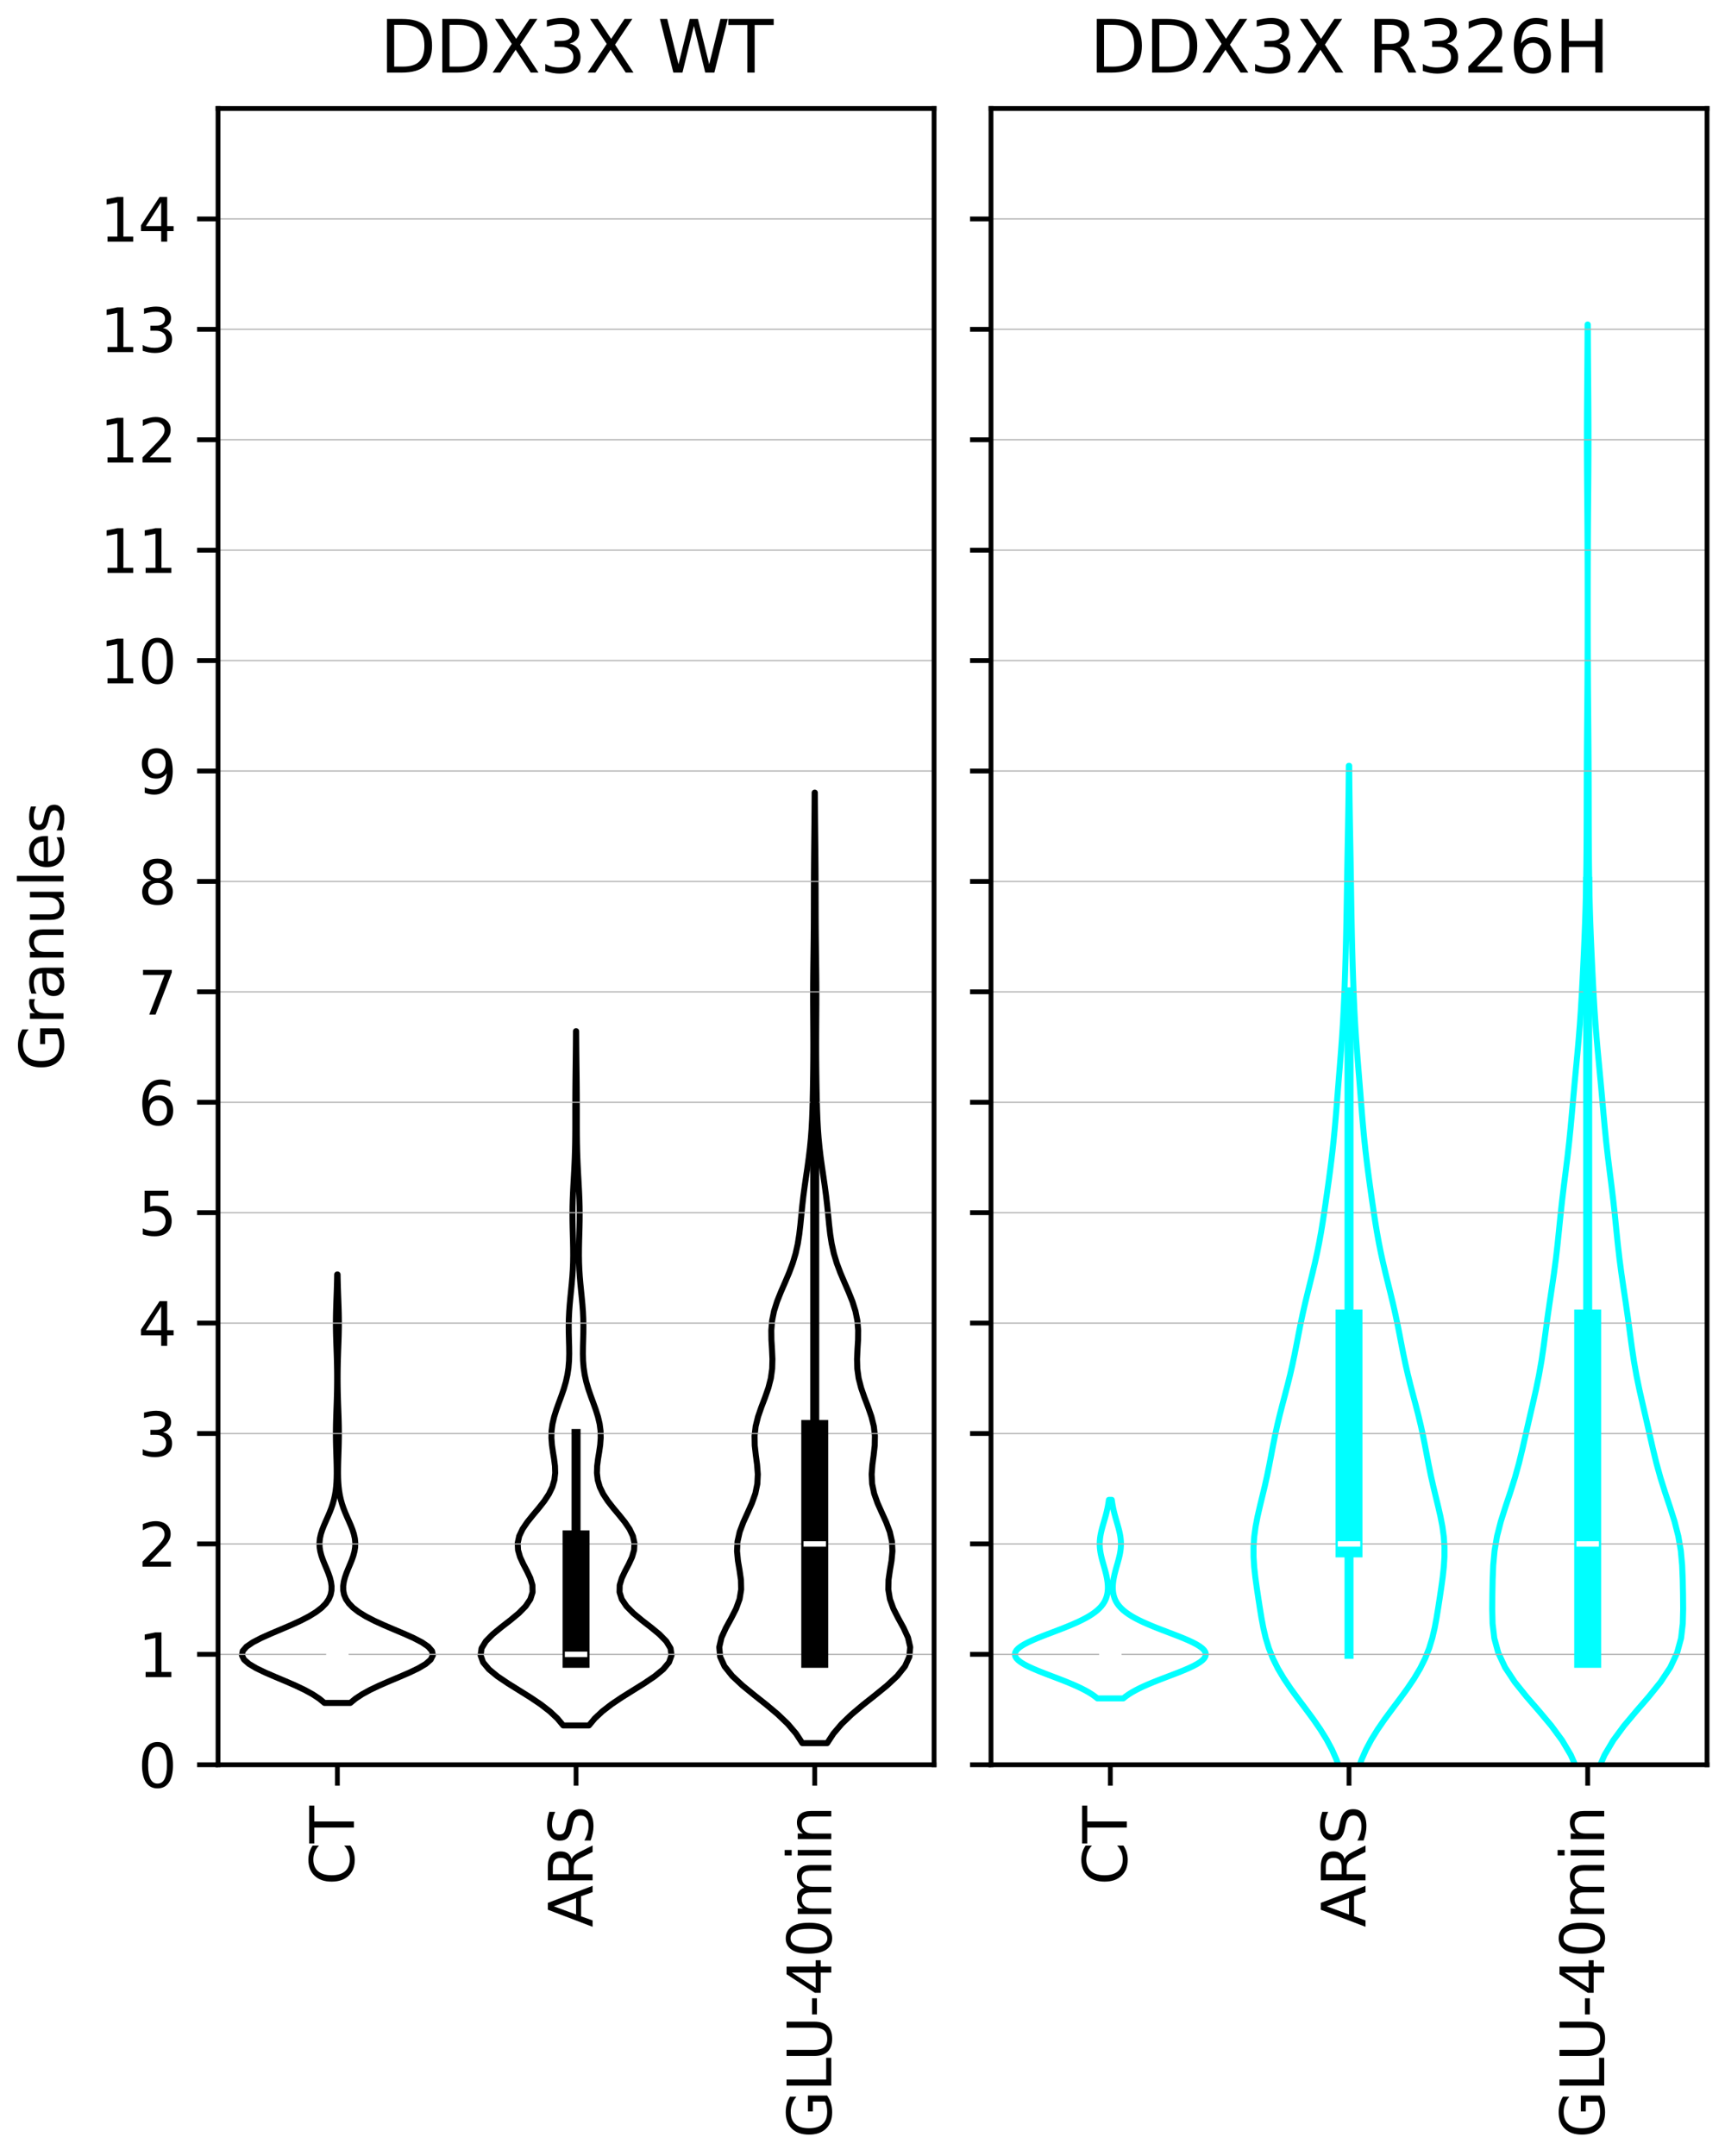 <?xml version="1.0" encoding="utf-8" standalone="no"?>
<!DOCTYPE svg PUBLIC "-//W3C//DTD SVG 1.1//EN"
  "http://www.w3.org/Graphics/SVG/1.1/DTD/svg11.dtd">
<svg xmlns:xlink="http://www.w3.org/1999/xlink" width="288pt" height="360pt" viewBox="0 0 288 360" xmlns="http://www.w3.org/2000/svg" version="1.1">
 <defs>
  <style type="text/css">*{stroke-linejoin: round; stroke-linecap: butt}</style>
 </defs>
 <g id="figure_1">
  <g id="patch_1">
   <path d="M 0 360 
L 288 360 
L 288 0 
L 0 0 
z
" style="fill: #ffffff"/>
  </g>
  <g id="axes_1">
   <g id="patch_2">
    <path d="M 36.403 294.672 
L 155.951 294.672 
L 155.951 18.118 
L 36.403 18.118 
z
" style="fill: #ffffff"/>
   </g>
   <g id="PolyCollection_1">
    <path d="M 58.487 284.348 
L 54.169 284.348 
L 53.294 283.625 
L 52.196 282.903 
L 50.878 282.18 
L 49.364 281.458 
L 47.706 280.735 
L 45.988 280.012 
L 44.314 279.29 
L 42.806 278.567 
L 41.583 277.845 
L 40.752 277.122 
L 40.388 276.399 
L 40.525 275.677 
L 41.15 274.954 
L 42.206 274.232 
L 43.597 273.509 
L 45.209 272.786 
L 46.919 272.064 
L 48.61 271.341 
L 50.189 270.619 
L 51.587 269.896 
L 52.763 269.173 
L 53.702 268.451 
L 54.409 267.728 
L 54.901 267.006 
L 55.205 266.283 
L 55.348 265.56 
L 55.356 264.838 
L 55.254 264.115 
L 55.066 263.393 
L 54.814 262.67 
L 54.523 261.947 
L 54.218 261.225 
L 53.924 260.502 
L 53.669 259.78 
L 53.476 259.057 
L 53.362 258.334 
L 53.34 257.612 
L 53.411 256.889 
L 53.569 256.167 
L 53.8 255.444 
L 54.084 254.721 
L 54.398 253.999 
L 54.72 253.276 
L 55.03 252.554 
L 55.312 251.831 
L 55.556 251.109 
L 55.758 250.386 
L 55.918 249.663 
L 56.037 248.941 
L 56.121 248.218 
L 56.176 247.496 
L 56.207 246.773 
L 56.219 246.05 
L 56.217 245.328 
L 56.205 244.605 
L 56.186 243.883 
L 56.163 243.16 
L 56.139 242.437 
L 56.116 241.715 
L 56.098 240.992 
L 56.085 240.27 
L 56.079 239.547 
L 56.081 238.824 
L 56.09 238.102 
L 56.107 237.379 
L 56.128 236.657 
L 56.153 235.934 
L 56.18 235.211 
L 56.206 234.489 
L 56.23 233.766 
L 56.251 233.044 
L 56.268 232.321 
L 56.28 231.598 
L 56.288 230.876 
L 56.29 230.153 
L 56.288 229.431 
L 56.281 228.708 
L 56.268 227.985 
L 56.252 227.263 
L 56.231 226.54 
L 56.207 225.818 
L 56.181 225.095 
L 56.154 224.372 
L 56.129 223.65 
L 56.107 222.927 
L 56.091 222.205 
L 56.081 221.482 
L 56.079 220.759 
L 56.085 220.037 
L 56.098 219.314 
L 56.117 218.592 
L 56.14 217.869 
L 56.166 217.146 
L 56.193 216.424 
L 56.219 215.701 
L 56.243 214.979 
L 56.263 214.256 
L 56.281 213.534 
L 56.294 212.811 
L 56.362 212.811 
L 56.362 212.811 
L 56.375 213.534 
L 56.393 214.256 
L 56.413 214.979 
L 56.437 215.701 
L 56.463 216.424 
L 56.49 217.146 
L 56.516 217.869 
L 56.539 218.592 
L 56.558 219.314 
L 56.571 220.037 
L 56.577 220.759 
L 56.575 221.482 
L 56.565 222.205 
L 56.549 222.927 
L 56.527 223.65 
L 56.502 224.372 
L 56.475 225.095 
L 56.449 225.818 
L 56.425 226.54 
L 56.404 227.263 
L 56.388 227.985 
L 56.376 228.708 
L 56.368 229.431 
L 56.366 230.153 
L 56.368 230.876 
L 56.376 231.598 
L 56.388 232.321 
L 56.405 233.044 
L 56.426 233.766 
L 56.45 234.489 
L 56.476 235.211 
L 56.503 235.934 
L 56.528 236.657 
L 56.549 237.379 
L 56.566 238.102 
L 56.575 238.824 
L 56.577 239.547 
L 56.571 240.27 
L 56.558 240.992 
L 56.54 241.715 
L 56.517 242.437 
L 56.493 243.16 
L 56.47 243.883 
L 56.451 244.605 
L 56.439 245.328 
L 56.437 246.05 
L 56.449 246.773 
L 56.48 247.496 
L 56.535 248.218 
L 56.619 248.941 
L 56.738 249.663 
L 56.898 250.386 
L 57.1 251.109 
L 57.344 251.831 
L 57.626 252.554 
L 57.936 253.276 
L 58.258 253.999 
L 58.572 254.721 
L 58.856 255.444 
L 59.087 256.167 
L 59.245 256.889 
L 59.316 257.612 
L 59.294 258.334 
L 59.181 259.057 
L 58.987 259.78 
L 58.732 260.502 
L 58.438 261.225 
L 58.133 261.947 
L 57.842 262.67 
L 57.59 263.393 
L 57.402 264.115 
L 57.3 264.838 
L 57.308 265.56 
L 57.451 266.283 
L 57.755 267.006 
L 58.248 267.728 
L 58.954 268.451 
L 59.893 269.173 
L 61.069 269.896 
L 62.467 270.619 
L 64.046 271.341 
L 65.737 272.064 
L 67.447 272.786 
L 69.059 273.509 
L 70.451 274.232 
L 71.506 274.954 
L 72.131 275.677 
L 72.268 276.399 
L 71.904 277.122 
L 71.073 277.845 
L 69.85 278.567 
L 68.342 279.29 
L 66.668 280.012 
L 64.95 280.735 
L 63.293 281.458 
L 61.778 282.18 
L 60.46 282.903 
L 59.362 283.625 
L 58.487 284.348 
L 58.487 284.348 
z
" clip-path="url(#p6181707566)" style="fill: none; stroke: #000000"/>
   </g>
   <g id="PolyCollection_2">
    <path d="M 98.326 288.106 
L 94.029 288.106 
L 93.051 286.935 
L 91.802 285.764 
L 90.287 284.593 
L 88.55 283.422 
L 86.678 282.251 
L 84.797 281.08 
L 83.061 279.909 
L 81.635 278.738 
L 80.66 277.567 
L 80.238 276.396 
L 80.402 275.225 
L 81.113 274.054 
L 82.262 272.883 
L 83.687 271.712 
L 85.198 270.541 
L 86.609 269.37 
L 87.761 268.199 
L 88.545 267.028 
L 88.917 265.857 
L 88.891 264.686 
L 88.544 263.516 
L 87.992 262.345 
L 87.375 261.174 
L 86.834 260.003 
L 86.491 258.832 
L 86.431 257.661 
L 86.686 256.49 
L 87.242 255.319 
L 88.038 254.148 
L 88.98 252.977 
L 89.962 251.806 
L 90.88 250.635 
L 91.649 249.464 
L 92.216 248.293 
L 92.56 247.122 
L 92.693 245.951 
L 92.656 244.78 
L 92.507 243.609 
L 92.317 242.438 
L 92.15 241.267 
L 92.061 240.096 
L 92.087 238.925 
L 92.241 237.754 
L 92.515 236.583 
L 92.881 235.412 
L 93.301 234.241 
L 93.733 233.07 
L 94.135 231.899 
L 94.475 230.728 
L 94.736 229.557 
L 94.911 228.386 
L 95.005 227.215 
L 95.035 226.044 
L 95.023 224.873 
L 94.99 223.702 
L 94.961 222.531 
L 94.952 221.36 
L 94.973 220.189 
L 95.029 219.018 
L 95.115 217.847 
L 95.224 216.676 
L 95.342 215.505 
L 95.456 214.334 
L 95.556 213.163 
L 95.631 211.992 
L 95.678 210.821 
L 95.696 209.65 
L 95.69 208.479 
L 95.666 207.308 
L 95.634 206.137 
L 95.602 204.966 
L 95.58 203.795 
L 95.574 202.624 
L 95.587 201.453 
L 95.619 200.283 
L 95.667 199.112 
L 95.727 197.941 
L 95.793 196.77 
L 95.857 195.599 
L 95.916 194.428 
L 95.965 193.257 
L 96.002 192.086 
L 96.028 190.915 
L 96.043 189.744 
L 96.051 188.573 
L 96.053 187.402 
L 96.053 186.231 
L 96.053 185.06 
L 96.055 183.889 
L 96.06 182.718 
L 96.068 181.547 
L 96.079 180.376 
L 96.092 179.205 
L 96.106 178.034 
L 96.12 176.863 
L 96.133 175.692 
L 96.145 174.521 
L 96.154 173.35 
L 96.161 172.179 
L 96.193 172.179 
L 96.193 172.179 
L 96.201 173.35 
L 96.21 174.521 
L 96.221 175.692 
L 96.234 176.863 
L 96.248 178.034 
L 96.263 179.205 
L 96.276 180.376 
L 96.287 181.547 
L 96.295 182.718 
L 96.3 183.889 
L 96.302 185.06 
L 96.302 186.231 
L 96.302 187.402 
L 96.304 188.573 
L 96.311 189.744 
L 96.327 190.915 
L 96.352 192.086 
L 96.39 193.257 
L 96.439 194.428 
L 96.497 195.599 
L 96.562 196.77 
L 96.627 197.941 
L 96.687 199.112 
L 96.736 200.283 
L 96.768 201.453 
L 96.781 202.624 
L 96.774 203.795 
L 96.752 204.966 
L 96.721 206.137 
L 96.689 207.308 
L 96.665 208.479 
L 96.658 209.65 
L 96.677 210.821 
L 96.724 211.992 
L 96.799 213.163 
L 96.898 214.334 
L 97.013 215.505 
L 97.131 216.676 
L 97.24 217.847 
L 97.326 219.018 
L 97.382 220.189 
L 97.403 221.36 
L 97.394 222.531 
L 97.364 223.702 
L 97.332 224.873 
L 97.319 226.044 
L 97.349 227.215 
L 97.444 228.386 
L 97.619 229.557 
L 97.879 230.728 
L 98.22 231.899 
L 98.622 233.07 
L 99.053 234.241 
L 99.474 235.412 
L 99.84 236.583 
L 100.114 237.754 
L 100.268 238.925 
L 100.293 240.096 
L 100.205 241.267 
L 100.038 242.438 
L 99.847 243.609 
L 99.699 244.78 
L 99.662 245.951 
L 99.795 247.122 
L 100.138 248.293 
L 100.705 249.464 
L 101.475 250.635 
L 102.393 251.806 
L 103.374 252.977 
L 104.317 254.148 
L 105.112 255.319 
L 105.668 256.49 
L 105.924 257.661 
L 105.863 258.832 
L 105.521 260.003 
L 104.98 261.174 
L 104.363 262.345 
L 103.81 263.516 
L 103.463 264.686 
L 103.438 265.857 
L 103.809 267.028 
L 104.594 268.199 
L 105.746 269.37 
L 107.156 270.541 
L 108.668 271.712 
L 110.093 272.883 
L 111.242 274.054 
L 111.953 275.225 
L 112.117 276.396 
L 111.695 277.567 
L 110.72 278.738 
L 109.293 279.909 
L 107.558 281.08 
L 105.677 282.251 
L 103.805 283.422 
L 102.068 284.593 
L 100.553 285.764 
L 99.304 286.935 
L 98.326 288.106 
L 98.326 288.106 
z
" clip-path="url(#p6181707566)" style="fill: none; stroke: #000000"/>
   </g>
   <g id="PolyCollection_3">
    <path d="M 138.104 291.062 
L 133.949 291.062 
L 132.898 289.459 
L 131.531 287.856 
L 129.86 286.253 
L 127.951 284.649 
L 125.928 283.046 
L 123.963 281.443 
L 122.249 279.84 
L 120.964 278.237 
L 120.233 276.634 
L 120.087 275.03 
L 120.46 273.427 
L 121.193 271.824 
L 122.076 270.221 
L 122.893 268.618 
L 123.476 267.015 
L 123.742 265.412 
L 123.707 263.808 
L 123.476 262.205 
L 123.205 260.602 
L 123.052 258.999 
L 123.135 257.396 
L 123.496 255.793 
L 124.095 254.189 
L 124.825 252.586 
L 125.541 250.983 
L 126.11 249.38 
L 126.443 247.777 
L 126.523 246.174 
L 126.402 244.57 
L 126.188 242.967 
L 126.01 241.364 
L 125.979 239.761 
L 126.162 238.158 
L 126.561 236.555 
L 127.116 234.951 
L 127.728 233.348 
L 128.285 231.745 
L 128.697 230.142 
L 128.919 228.539 
L 128.963 226.936 
L 128.89 225.333 
L 128.794 223.729 
L 128.774 222.126 
L 128.907 220.523 
L 129.232 218.92 
L 129.738 217.317 
L 130.378 215.714 
L 131.076 214.11 
L 131.757 212.507 
L 132.355 210.904 
L 132.836 209.301 
L 133.192 207.698 
L 133.445 206.095 
L 133.63 204.491 
L 133.787 202.888 
L 133.948 201.285 
L 134.133 199.682 
L 134.346 198.079 
L 134.578 196.476 
L 134.813 194.872 
L 135.033 193.269 
L 135.225 191.666 
L 135.38 190.063 
L 135.498 188.46 
L 135.584 186.857 
L 135.644 185.254 
L 135.688 183.65 
L 135.72 182.047 
L 135.746 180.444 
L 135.767 178.841 
L 135.782 177.238 
L 135.791 175.635 
L 135.792 174.031 
L 135.787 172.428 
L 135.778 170.825 
L 135.768 169.222 
L 135.76 167.619 
L 135.757 166.016 
L 135.762 164.412 
L 135.775 162.809 
L 135.793 161.206 
L 135.814 159.603 
L 135.834 158 
L 135.852 156.397 
L 135.866 154.793 
L 135.874 153.19 
L 135.879 151.587 
L 135.882 149.984 
L 135.886 148.381 
L 135.891 146.778 
L 135.9 145.175 
L 135.912 143.571 
L 135.927 141.968 
L 135.943 140.365 
L 135.96 138.762 
L 135.976 137.159 
L 135.99 135.556 
L 136.001 133.952 
L 136.01 132.349 
L 136.044 132.349 
L 136.044 132.349 
L 136.052 133.952 
L 136.064 135.556 
L 136.077 137.159 
L 136.093 138.762 
L 136.11 140.365 
L 136.127 141.968 
L 136.141 143.571 
L 136.154 145.175 
L 136.162 146.778 
L 136.168 148.381 
L 136.171 149.984 
L 136.174 151.587 
L 136.179 153.19 
L 136.188 154.793 
L 136.201 156.397 
L 136.219 158 
L 136.24 159.603 
L 136.261 161.206 
L 136.279 162.809 
L 136.291 164.412 
L 136.296 166.016 
L 136.294 167.619 
L 136.286 169.222 
L 136.275 170.825 
L 136.266 172.428 
L 136.261 174.031 
L 136.262 175.635 
L 136.271 177.238 
L 136.286 178.841 
L 136.307 180.444 
L 136.333 182.047 
L 136.366 183.65 
L 136.409 185.254 
L 136.47 186.857 
L 136.555 188.46 
L 136.673 190.063 
L 136.829 191.666 
L 137.02 193.269 
L 137.241 194.872 
L 137.476 196.476 
L 137.708 198.079 
L 137.92 199.682 
L 138.105 201.285 
L 138.267 202.888 
L 138.423 204.491 
L 138.608 206.095 
L 138.861 207.698 
L 139.218 209.301 
L 139.698 210.904 
L 140.297 212.507 
L 140.977 214.11 
L 141.676 215.714 
L 142.315 217.317 
L 142.822 218.92 
L 143.146 220.523 
L 143.279 222.126 
L 143.259 223.729 
L 143.163 225.333 
L 143.091 226.936 
L 143.134 228.539 
L 143.356 230.142 
L 143.768 231.745 
L 144.325 233.348 
L 144.937 234.951 
L 145.492 236.555 
L 145.891 238.158 
L 146.074 239.761 
L 146.043 241.364 
L 145.865 242.967 
L 145.651 244.57 
L 145.53 246.174 
L 145.61 247.777 
L 145.944 249.38 
L 146.513 250.983 
L 147.229 252.586 
L 147.958 254.189 
L 148.557 255.793 
L 148.919 257.396 
L 149.001 258.999 
L 148.848 260.602 
L 148.577 262.205 
L 148.346 263.808 
L 148.312 265.412 
L 148.578 267.015 
L 149.16 268.618 
L 149.977 270.221 
L 150.86 271.824 
L 151.594 273.427 
L 151.966 275.03 
L 151.821 276.634 
L 151.089 278.237 
L 149.805 279.84 
L 148.091 281.443 
L 146.125 283.046 
L 144.102 284.649 
L 142.194 286.253 
L 140.522 287.856 
L 139.155 289.459 
L 138.104 291.062 
L 138.104 291.062 
z
" clip-path="url(#p6181707566)" style="fill: none; stroke: #000000"/>
   </g>
   <g id="matplotlib.axis_1">
    <g id="xtick_1">
     <g id="line2d_1">
      <defs>
       <path id="m4be7a2da52" d="M 0 0 
L 0 3.5 
" style="stroke: #000000; stroke-width: 0.8"/>
      </defs>
      <g>
       <use xlink:href="#m4be7a2da52" x="56.328" y="294.672" style="stroke: #000000; stroke-width: 0.8"/>
      </g>
     </g>
     <g id="text_1">
      <!-- CT -->
      <g transform="translate(59.087 314.762) rotate(-90) scale(0.1 -0.1)">
       <defs>
        <path id="DejaVuSans-43" d="M 4122 4306 
L 4122 3641 
Q 3803 3938 3442 4084 
Q 3081 4231 2675 4231 
Q 1875 4231 1450 3742 
Q 1025 3253 1025 2328 
Q 1025 1406 1450 917 
Q 1875 428 2675 428 
Q 3081 428 3442 575 
Q 3803 722 4122 1019 
L 4122 359 
Q 3791 134 3420 21 
Q 3050 -91 2638 -91 
Q 1578 -91 968 557 
Q 359 1206 359 2328 
Q 359 3453 968 4101 
Q 1578 4750 2638 4750 
Q 3056 4750 3426 4639 
Q 3797 4528 4122 4306 
z
" transform="scale(0.016)"/>
        <path id="DejaVuSans-54" d="M -19 4666 
L 3928 4666 
L 3928 4134 
L 2272 4134 
L 2272 0 
L 1638 0 
L 1638 4134 
L -19 4134 
L -19 4666 
z
" transform="scale(0.016)"/>
       </defs>
       <use xlink:href="#DejaVuSans-43"/>
       <use xlink:href="#DejaVuSans-54" x="69.824"/>
      </g>
     </g>
    </g>
    <g id="xtick_2">
     <g id="line2d_2">
      <g>
       <use xlink:href="#m4be7a2da52" x="96.177" y="294.672" style="stroke: #000000; stroke-width: 0.8"/>
      </g>
     </g>
     <g id="text_2">
      <!-- ARS -->
      <g transform="translate(98.937 321.809) rotate(-90) scale(0.1 -0.1)">
       <defs>
        <path id="DejaVuSans-41" d="M 2188 4044 
L 1331 1722 
L 3047 1722 
L 2188 4044 
z
M 1831 4666 
L 2547 4666 
L 4325 0 
L 3669 0 
L 3244 1197 
L 1141 1197 
L 716 0 
L 50 0 
L 1831 4666 
z
" transform="scale(0.016)"/>
        <path id="DejaVuSans-52" d="M 2841 2188 
Q 3044 2119 3236 1894 
Q 3428 1669 3622 1275 
L 4263 0 
L 3584 0 
L 2988 1197 
Q 2756 1666 2539 1819 
Q 2322 1972 1947 1972 
L 1259 1972 
L 1259 0 
L 628 0 
L 628 4666 
L 2053 4666 
Q 2853 4666 3247 4331 
Q 3641 3997 3641 3322 
Q 3641 2881 3436 2590 
Q 3231 2300 2841 2188 
z
M 1259 4147 
L 1259 2491 
L 2053 2491 
Q 2509 2491 2742 2702 
Q 2975 2913 2975 3322 
Q 2975 3731 2742 3939 
Q 2509 4147 2053 4147 
L 1259 4147 
z
" transform="scale(0.016)"/>
        <path id="DejaVuSans-53" d="M 3425 4513 
L 3425 3897 
Q 3066 4069 2747 4153 
Q 2428 4238 2131 4238 
Q 1616 4238 1336 4038 
Q 1056 3838 1056 3469 
Q 1056 3159 1242 3001 
Q 1428 2844 1947 2747 
L 2328 2669 
Q 3034 2534 3370 2195 
Q 3706 1856 3706 1288 
Q 3706 609 3251 259 
Q 2797 -91 1919 -91 
Q 1588 -91 1214 -16 
Q 841 59 441 206 
L 441 856 
Q 825 641 1194 531 
Q 1563 422 1919 422 
Q 2459 422 2753 634 
Q 3047 847 3047 1241 
Q 3047 1584 2836 1778 
Q 2625 1972 2144 2069 
L 1759 2144 
Q 1053 2284 737 2584 
Q 422 2884 422 3419 
Q 422 4038 858 4394 
Q 1294 4750 2059 4750 
Q 2388 4750 2728 4690 
Q 3069 4631 3425 4513 
z
" transform="scale(0.016)"/>
       </defs>
       <use xlink:href="#DejaVuSans-41"/>
       <use xlink:href="#DejaVuSans-52" x="68.408"/>
       <use xlink:href="#DejaVuSans-53" x="137.891"/>
      </g>
     </g>
    </g>
    <g id="xtick_3">
     <g id="line2d_3">
      <g>
       <use xlink:href="#m4be7a2da52" x="136.027" y="294.672" style="stroke: #000000; stroke-width: 0.8"/>
      </g>
     </g>
     <g id="text_3">
      <!-- GLU-40min -->
      <g transform="translate(138.786 357) rotate(-90) scale(0.1 -0.1)">
       <defs>
        <path id="DejaVuSans-47" d="M 3809 666 
L 3809 1919 
L 2778 1919 
L 2778 2438 
L 4434 2438 
L 4434 434 
Q 4069 175 3628 42 
Q 3188 -91 2688 -91 
Q 1594 -91 976 548 
Q 359 1188 359 2328 
Q 359 3472 976 4111 
Q 1594 4750 2688 4750 
Q 3144 4750 3555 4637 
Q 3966 4525 4313 4306 
L 4313 3634 
Q 3963 3931 3569 4081 
Q 3175 4231 2741 4231 
Q 1884 4231 1454 3753 
Q 1025 3275 1025 2328 
Q 1025 1384 1454 906 
Q 1884 428 2741 428 
Q 3075 428 3337 486 
Q 3600 544 3809 666 
z
" transform="scale(0.016)"/>
        <path id="DejaVuSans-4c" d="M 628 4666 
L 1259 4666 
L 1259 531 
L 3531 531 
L 3531 0 
L 628 0 
L 628 4666 
z
" transform="scale(0.016)"/>
        <path id="DejaVuSans-55" d="M 556 4666 
L 1191 4666 
L 1191 1831 
Q 1191 1081 1462 751 
Q 1734 422 2344 422 
Q 2950 422 3222 751 
Q 3494 1081 3494 1831 
L 3494 4666 
L 4128 4666 
L 4128 1753 
Q 4128 841 3676 375 
Q 3225 -91 2344 -91 
Q 1459 -91 1007 375 
Q 556 841 556 1753 
L 556 4666 
z
" transform="scale(0.016)"/>
        <path id="DejaVuSans-2d" d="M 313 2009 
L 1997 2009 
L 1997 1497 
L 313 1497 
L 313 2009 
z
" transform="scale(0.016)"/>
        <path id="DejaVuSans-34" d="M 2419 4116 
L 825 1625 
L 2419 1625 
L 2419 4116 
z
M 2253 4666 
L 3047 4666 
L 3047 1625 
L 3713 1625 
L 3713 1100 
L 3047 1100 
L 3047 0 
L 2419 0 
L 2419 1100 
L 313 1100 
L 313 1709 
L 2253 4666 
z
" transform="scale(0.016)"/>
        <path id="DejaVuSans-30" d="M 2034 4250 
Q 1547 4250 1301 3770 
Q 1056 3291 1056 2328 
Q 1056 1369 1301 889 
Q 1547 409 2034 409 
Q 2525 409 2770 889 
Q 3016 1369 3016 2328 
Q 3016 3291 2770 3770 
Q 2525 4250 2034 4250 
z
M 2034 4750 
Q 2819 4750 3233 4129 
Q 3647 3509 3647 2328 
Q 3647 1150 3233 529 
Q 2819 -91 2034 -91 
Q 1250 -91 836 529 
Q 422 1150 422 2328 
Q 422 3509 836 4129 
Q 1250 4750 2034 4750 
z
" transform="scale(0.016)"/>
        <path id="DejaVuSans-6d" d="M 3328 2828 
Q 3544 3216 3844 3400 
Q 4144 3584 4550 3584 
Q 5097 3584 5394 3201 
Q 5691 2819 5691 2113 
L 5691 0 
L 5113 0 
L 5113 2094 
Q 5113 2597 4934 2840 
Q 4756 3084 4391 3084 
Q 3944 3084 3684 2787 
Q 3425 2491 3425 1978 
L 3425 0 
L 2847 0 
L 2847 2094 
Q 2847 2600 2669 2842 
Q 2491 3084 2119 3084 
Q 1678 3084 1418 2786 
Q 1159 2488 1159 1978 
L 1159 0 
L 581 0 
L 581 3500 
L 1159 3500 
L 1159 2956 
Q 1356 3278 1631 3431 
Q 1906 3584 2284 3584 
Q 2666 3584 2933 3390 
Q 3200 3197 3328 2828 
z
" transform="scale(0.016)"/>
        <path id="DejaVuSans-69" d="M 603 3500 
L 1178 3500 
L 1178 0 
L 603 0 
L 603 3500 
z
M 603 4863 
L 1178 4863 
L 1178 4134 
L 603 4134 
L 603 4863 
z
" transform="scale(0.016)"/>
        <path id="DejaVuSans-6e" d="M 3513 2113 
L 3513 0 
L 2938 0 
L 2938 2094 
Q 2938 2591 2744 2837 
Q 2550 3084 2163 3084 
Q 1697 3084 1428 2787 
Q 1159 2491 1159 1978 
L 1159 0 
L 581 0 
L 581 3500 
L 1159 3500 
L 1159 2956 
Q 1366 3272 1645 3428 
Q 1925 3584 2291 3584 
Q 2894 3584 3203 3211 
Q 3513 2838 3513 2113 
z
" transform="scale(0.016)"/>
       </defs>
       <use xlink:href="#DejaVuSans-47"/>
       <use xlink:href="#DejaVuSans-4c" x="77.49"/>
       <use xlink:href="#DejaVuSans-55" x="128.203"/>
       <use xlink:href="#DejaVuSans-2d" x="201.396"/>
       <use xlink:href="#DejaVuSans-34" x="237.48"/>
       <use xlink:href="#DejaVuSans-30" x="301.104"/>
       <use xlink:href="#DejaVuSans-6d" x="364.727"/>
       <use xlink:href="#DejaVuSans-69" x="462.139"/>
       <use xlink:href="#DejaVuSans-6e" x="489.922"/>
      </g>
     </g>
    </g>
   </g>
   <g id="matplotlib.axis_2">
    <g id="ytick_1">
     <g id="line2d_4">
      <path d="M 36.403 294.672 
L 155.951 294.672 
" clip-path="url(#p6181707566)" style="fill: none; stroke: #b0b0b0; stroke-width: 0.2; stroke-linecap: square"/>
     </g>
     <g id="line2d_5">
      <defs>
       <path id="medc4ab3560" d="M 0 0 
L -3.5 0 
" style="stroke: #000000; stroke-width: 0.8"/>
      </defs>
      <g>
       <use xlink:href="#medc4ab3560" x="36.403" y="294.672" style="stroke: #000000; stroke-width: 0.8"/>
      </g>
     </g>
     <g id="text_4">
      <!-- 0 -->
      <g transform="translate(23.041 298.471) scale(0.1 -0.1)">
       <use xlink:href="#DejaVuSans-30"/>
      </g>
     </g>
    </g>
    <g id="ytick_2">
     <g id="line2d_6">
      <path d="M 36.403 276.235 
L 155.951 276.235 
" clip-path="url(#p6181707566)" style="fill: none; stroke: #b0b0b0; stroke-width: 0.2; stroke-linecap: square"/>
     </g>
     <g id="line2d_7">
      <g>
       <use xlink:href="#medc4ab3560" x="36.403" y="276.235" style="stroke: #000000; stroke-width: 0.8"/>
      </g>
     </g>
     <g id="text_5">
      <!-- 1 -->
      <g transform="translate(23.041 280.034) scale(0.1 -0.1)">
       <defs>
        <path id="DejaVuSans-31" d="M 794 531 
L 1825 531 
L 1825 4091 
L 703 3866 
L 703 4441 
L 1819 4666 
L 2450 4666 
L 2450 531 
L 3481 531 
L 3481 0 
L 794 0 
L 794 531 
z
" transform="scale(0.016)"/>
       </defs>
       <use xlink:href="#DejaVuSans-31"/>
      </g>
     </g>
    </g>
    <g id="ytick_3">
     <g id="line2d_8">
      <path d="M 36.403 257.798 
L 155.951 257.798 
" clip-path="url(#p6181707566)" style="fill: none; stroke: #b0b0b0; stroke-width: 0.2; stroke-linecap: square"/>
     </g>
     <g id="line2d_9">
      <g>
       <use xlink:href="#medc4ab3560" x="36.403" y="257.798" style="stroke: #000000; stroke-width: 0.8"/>
      </g>
     </g>
     <g id="text_6">
      <!-- 2 -->
      <g transform="translate(23.041 261.597) scale(0.1 -0.1)">
       <defs>
        <path id="DejaVuSans-32" d="M 1228 531 
L 3431 531 
L 3431 0 
L 469 0 
L 469 531 
Q 828 903 1448 1529 
Q 2069 2156 2228 2338 
Q 2531 2678 2651 2914 
Q 2772 3150 2772 3378 
Q 2772 3750 2511 3984 
Q 2250 4219 1831 4219 
Q 1534 4219 1204 4116 
Q 875 4013 500 3803 
L 500 4441 
Q 881 4594 1212 4672 
Q 1544 4750 1819 4750 
Q 2544 4750 2975 4387 
Q 3406 4025 3406 3419 
Q 3406 3131 3298 2873 
Q 3191 2616 2906 2266 
Q 2828 2175 2409 1742 
Q 1991 1309 1228 531 
z
" transform="scale(0.016)"/>
       </defs>
       <use xlink:href="#DejaVuSans-32"/>
      </g>
     </g>
    </g>
    <g id="ytick_4">
     <g id="line2d_10">
      <path d="M 36.403 239.361 
L 155.951 239.361 
" clip-path="url(#p6181707566)" style="fill: none; stroke: #b0b0b0; stroke-width: 0.2; stroke-linecap: square"/>
     </g>
     <g id="line2d_11">
      <g>
       <use xlink:href="#medc4ab3560" x="36.403" y="239.361" style="stroke: #000000; stroke-width: 0.8"/>
      </g>
     </g>
     <g id="text_7">
      <!-- 3 -->
      <g transform="translate(23.041 243.16) scale(0.1 -0.1)">
       <defs>
        <path id="DejaVuSans-33" d="M 2597 2516 
Q 3050 2419 3304 2112 
Q 3559 1806 3559 1356 
Q 3559 666 3084 287 
Q 2609 -91 1734 -91 
Q 1441 -91 1130 -33 
Q 819 25 488 141 
L 488 750 
Q 750 597 1062 519 
Q 1375 441 1716 441 
Q 2309 441 2620 675 
Q 2931 909 2931 1356 
Q 2931 1769 2642 2001 
Q 2353 2234 1838 2234 
L 1294 2234 
L 1294 2753 
L 1863 2753 
Q 2328 2753 2575 2939 
Q 2822 3125 2822 3475 
Q 2822 3834 2567 4026 
Q 2313 4219 1838 4219 
Q 1578 4219 1281 4162 
Q 984 4106 628 3988 
L 628 4550 
Q 988 4650 1302 4700 
Q 1616 4750 1894 4750 
Q 2613 4750 3031 4423 
Q 3450 4097 3450 3541 
Q 3450 3153 3228 2886 
Q 3006 2619 2597 2516 
z
" transform="scale(0.016)"/>
       </defs>
       <use xlink:href="#DejaVuSans-33"/>
      </g>
     </g>
    </g>
    <g id="ytick_5">
     <g id="line2d_12">
      <path d="M 36.403 220.924 
L 155.951 220.924 
" clip-path="url(#p6181707566)" style="fill: none; stroke: #b0b0b0; stroke-width: 0.2; stroke-linecap: square"/>
     </g>
     <g id="line2d_13">
      <g>
       <use xlink:href="#medc4ab3560" x="36.403" y="220.924" style="stroke: #000000; stroke-width: 0.8"/>
      </g>
     </g>
     <g id="text_8">
      <!-- 4 -->
      <g transform="translate(23.041 224.723) scale(0.1 -0.1)">
       <use xlink:href="#DejaVuSans-34"/>
      </g>
     </g>
    </g>
    <g id="ytick_6">
     <g id="line2d_14">
      <path d="M 36.403 202.487 
L 155.951 202.487 
" clip-path="url(#p6181707566)" style="fill: none; stroke: #b0b0b0; stroke-width: 0.2; stroke-linecap: square"/>
     </g>
     <g id="line2d_15">
      <g>
       <use xlink:href="#medc4ab3560" x="36.403" y="202.487" style="stroke: #000000; stroke-width: 0.8"/>
      </g>
     </g>
     <g id="text_9">
      <!-- 5 -->
      <g transform="translate(23.041 206.286) scale(0.1 -0.1)">
       <defs>
        <path id="DejaVuSans-35" d="M 691 4666 
L 3169 4666 
L 3169 4134 
L 1269 4134 
L 1269 2991 
Q 1406 3038 1543 3061 
Q 1681 3084 1819 3084 
Q 2600 3084 3056 2656 
Q 3513 2228 3513 1497 
Q 3513 744 3044 326 
Q 2575 -91 1722 -91 
Q 1428 -91 1123 -41 
Q 819 9 494 109 
L 494 744 
Q 775 591 1075 516 
Q 1375 441 1709 441 
Q 2250 441 2565 725 
Q 2881 1009 2881 1497 
Q 2881 1984 2565 2268 
Q 2250 2553 1709 2553 
Q 1456 2553 1204 2497 
Q 953 2441 691 2322 
L 691 4666 
z
" transform="scale(0.016)"/>
       </defs>
       <use xlink:href="#DejaVuSans-35"/>
      </g>
     </g>
    </g>
    <g id="ytick_7">
     <g id="line2d_16">
      <path d="M 36.403 184.05 
L 155.951 184.05 
" clip-path="url(#p6181707566)" style="fill: none; stroke: #b0b0b0; stroke-width: 0.2; stroke-linecap: square"/>
     </g>
     <g id="line2d_17">
      <g>
       <use xlink:href="#medc4ab3560" x="36.403" y="184.05" style="stroke: #000000; stroke-width: 0.8"/>
      </g>
     </g>
     <g id="text_10">
      <!-- 6 -->
      <g transform="translate(23.041 187.85) scale(0.1 -0.1)">
       <defs>
        <path id="DejaVuSans-36" d="M 2113 2584 
Q 1688 2584 1439 2293 
Q 1191 2003 1191 1497 
Q 1191 994 1439 701 
Q 1688 409 2113 409 
Q 2538 409 2786 701 
Q 3034 994 3034 1497 
Q 3034 2003 2786 2293 
Q 2538 2584 2113 2584 
z
M 3366 4563 
L 3366 3988 
Q 3128 4100 2886 4159 
Q 2644 4219 2406 4219 
Q 1781 4219 1451 3797 
Q 1122 3375 1075 2522 
Q 1259 2794 1537 2939 
Q 1816 3084 2150 3084 
Q 2853 3084 3261 2657 
Q 3669 2231 3669 1497 
Q 3669 778 3244 343 
Q 2819 -91 2113 -91 
Q 1303 -91 875 529 
Q 447 1150 447 2328 
Q 447 3434 972 4092 
Q 1497 4750 2381 4750 
Q 2619 4750 2861 4703 
Q 3103 4656 3366 4563 
z
" transform="scale(0.016)"/>
       </defs>
       <use xlink:href="#DejaVuSans-36"/>
      </g>
     </g>
    </g>
    <g id="ytick_8">
     <g id="line2d_18">
      <path d="M 36.403 165.613 
L 155.951 165.613 
" clip-path="url(#p6181707566)" style="fill: none; stroke: #b0b0b0; stroke-width: 0.2; stroke-linecap: square"/>
     </g>
     <g id="line2d_19">
      <g>
       <use xlink:href="#medc4ab3560" x="36.403" y="165.613" style="stroke: #000000; stroke-width: 0.8"/>
      </g>
     </g>
     <g id="text_11">
      <!-- 7 -->
      <g transform="translate(23.041 169.413) scale(0.1 -0.1)">
       <defs>
        <path id="DejaVuSans-37" d="M 525 4666 
L 3525 4666 
L 3525 4397 
L 1831 0 
L 1172 0 
L 2766 4134 
L 525 4134 
L 525 4666 
z
" transform="scale(0.016)"/>
       </defs>
       <use xlink:href="#DejaVuSans-37"/>
      </g>
     </g>
    </g>
    <g id="ytick_9">
     <g id="line2d_20">
      <path d="M 36.403 147.177 
L 155.951 147.177 
" clip-path="url(#p6181707566)" style="fill: none; stroke: #b0b0b0; stroke-width: 0.2; stroke-linecap: square"/>
     </g>
     <g id="line2d_21">
      <g>
       <use xlink:href="#medc4ab3560" x="36.403" y="147.177" style="stroke: #000000; stroke-width: 0.8"/>
      </g>
     </g>
     <g id="text_12">
      <!-- 8 -->
      <g transform="translate(23.041 150.976) scale(0.1 -0.1)">
       <defs>
        <path id="DejaVuSans-38" d="M 2034 2216 
Q 1584 2216 1326 1975 
Q 1069 1734 1069 1313 
Q 1069 891 1326 650 
Q 1584 409 2034 409 
Q 2484 409 2743 651 
Q 3003 894 3003 1313 
Q 3003 1734 2745 1975 
Q 2488 2216 2034 2216 
z
M 1403 2484 
Q 997 2584 770 2862 
Q 544 3141 544 3541 
Q 544 4100 942 4425 
Q 1341 4750 2034 4750 
Q 2731 4750 3128 4425 
Q 3525 4100 3525 3541 
Q 3525 3141 3298 2862 
Q 3072 2584 2669 2484 
Q 3125 2378 3379 2068 
Q 3634 1759 3634 1313 
Q 3634 634 3220 271 
Q 2806 -91 2034 -91 
Q 1263 -91 848 271 
Q 434 634 434 1313 
Q 434 1759 690 2068 
Q 947 2378 1403 2484 
z
M 1172 3481 
Q 1172 3119 1398 2916 
Q 1625 2713 2034 2713 
Q 2441 2713 2670 2916 
Q 2900 3119 2900 3481 
Q 2900 3844 2670 4047 
Q 2441 4250 2034 4250 
Q 1625 4250 1398 4047 
Q 1172 3844 1172 3481 
z
" transform="scale(0.016)"/>
       </defs>
       <use xlink:href="#DejaVuSans-38"/>
      </g>
     </g>
    </g>
    <g id="ytick_10">
     <g id="line2d_22">
      <path d="M 36.403 128.74 
L 155.951 128.74 
" clip-path="url(#p6181707566)" style="fill: none; stroke: #b0b0b0; stroke-width: 0.2; stroke-linecap: square"/>
     </g>
     <g id="line2d_23">
      <g>
       <use xlink:href="#medc4ab3560" x="36.403" y="128.74" style="stroke: #000000; stroke-width: 0.8"/>
      </g>
     </g>
     <g id="text_13">
      <!-- 9 -->
      <g transform="translate(23.041 132.539) scale(0.1 -0.1)">
       <defs>
        <path id="DejaVuSans-39" d="M 703 97 
L 703 672 
Q 941 559 1184 500 
Q 1428 441 1663 441 
Q 2288 441 2617 861 
Q 2947 1281 2994 2138 
Q 2813 1869 2534 1725 
Q 2256 1581 1919 1581 
Q 1219 1581 811 2004 
Q 403 2428 403 3163 
Q 403 3881 828 4315 
Q 1253 4750 1959 4750 
Q 2769 4750 3195 4129 
Q 3622 3509 3622 2328 
Q 3622 1225 3098 567 
Q 2575 -91 1691 -91 
Q 1453 -91 1209 -44 
Q 966 3 703 97 
z
M 1959 2075 
Q 2384 2075 2632 2365 
Q 2881 2656 2881 3163 
Q 2881 3666 2632 3958 
Q 2384 4250 1959 4250 
Q 1534 4250 1286 3958 
Q 1038 3666 1038 3163 
Q 1038 2656 1286 2365 
Q 1534 2075 1959 2075 
z
" transform="scale(0.016)"/>
       </defs>
       <use xlink:href="#DejaVuSans-39"/>
      </g>
     </g>
    </g>
    <g id="ytick_11">
     <g id="line2d_24">
      <path d="M 36.403 110.303 
L 155.951 110.303 
" clip-path="url(#p6181707566)" style="fill: none; stroke: #b0b0b0; stroke-width: 0.2; stroke-linecap: square"/>
     </g>
     <g id="line2d_25">
      <g>
       <use xlink:href="#medc4ab3560" x="36.403" y="110.303" style="stroke: #000000; stroke-width: 0.8"/>
      </g>
     </g>
     <g id="text_14">
      <!-- 10 -->
      <g transform="translate(16.678 114.102) scale(0.1 -0.1)">
       <use xlink:href="#DejaVuSans-31"/>
       <use xlink:href="#DejaVuSans-30" x="63.623"/>
      </g>
     </g>
    </g>
    <g id="ytick_12">
     <g id="line2d_26">
      <path d="M 36.403 91.866 
L 155.951 91.866 
" clip-path="url(#p6181707566)" style="fill: none; stroke: #b0b0b0; stroke-width: 0.2; stroke-linecap: square"/>
     </g>
     <g id="line2d_27">
      <g>
       <use xlink:href="#medc4ab3560" x="36.403" y="91.866" style="stroke: #000000; stroke-width: 0.8"/>
      </g>
     </g>
     <g id="text_15">
      <!-- 11 -->
      <g transform="translate(16.678 95.665) scale(0.1 -0.1)">
       <use xlink:href="#DejaVuSans-31"/>
       <use xlink:href="#DejaVuSans-31" x="63.623"/>
      </g>
     </g>
    </g>
    <g id="ytick_13">
     <g id="line2d_28">
      <path d="M 36.403 73.429 
L 155.951 73.429 
" clip-path="url(#p6181707566)" style="fill: none; stroke: #b0b0b0; stroke-width: 0.2; stroke-linecap: square"/>
     </g>
     <g id="line2d_29">
      <g>
       <use xlink:href="#medc4ab3560" x="36.403" y="73.429" style="stroke: #000000; stroke-width: 0.8"/>
      </g>
     </g>
     <g id="text_16">
      <!-- 12 -->
      <g transform="translate(16.678 77.228) scale(0.1 -0.1)">
       <use xlink:href="#DejaVuSans-31"/>
       <use xlink:href="#DejaVuSans-32" x="63.623"/>
      </g>
     </g>
    </g>
    <g id="ytick_14">
     <g id="line2d_30">
      <path d="M 36.403 54.992 
L 155.951 54.992 
" clip-path="url(#p6181707566)" style="fill: none; stroke: #b0b0b0; stroke-width: 0.2; stroke-linecap: square"/>
     </g>
     <g id="line2d_31">
      <g>
       <use xlink:href="#medc4ab3560" x="36.403" y="54.992" style="stroke: #000000; stroke-width: 0.8"/>
      </g>
     </g>
     <g id="text_17">
      <!-- 13 -->
      <g transform="translate(16.678 58.791) scale(0.1 -0.1)">
       <use xlink:href="#DejaVuSans-31"/>
       <use xlink:href="#DejaVuSans-33" x="63.623"/>
      </g>
     </g>
    </g>
    <g id="ytick_15">
     <g id="line2d_32">
      <path d="M 36.403 36.555 
L 155.951 36.555 
" clip-path="url(#p6181707566)" style="fill: none; stroke: #b0b0b0; stroke-width: 0.2; stroke-linecap: square"/>
     </g>
     <g id="line2d_33">
      <g>
       <use xlink:href="#medc4ab3560" x="36.403" y="36.555" style="stroke: #000000; stroke-width: 0.8"/>
      </g>
     </g>
     <g id="text_18">
      <!-- 14 -->
      <g transform="translate(16.678 40.354) scale(0.1 -0.1)">
       <use xlink:href="#DejaVuSans-31"/>
       <use xlink:href="#DejaVuSans-34" x="63.623"/>
      </g>
     </g>
    </g>
    <g id="text_19">
     <!-- Granules -->
     <g transform="translate(10.599 178.797) rotate(-90) scale(0.1 -0.1)">
      <defs>
       <path id="DejaVuSans-72" d="M 2631 2963 
Q 2534 3019 2420 3045 
Q 2306 3072 2169 3072 
Q 1681 3072 1420 2755 
Q 1159 2438 1159 1844 
L 1159 0 
L 581 0 
L 581 3500 
L 1159 3500 
L 1159 2956 
Q 1341 3275 1631 3429 
Q 1922 3584 2338 3584 
Q 2397 3584 2469 3576 
Q 2541 3569 2628 3553 
L 2631 2963 
z
" transform="scale(0.016)"/>
       <path id="DejaVuSans-61" d="M 2194 1759 
Q 1497 1759 1228 1600 
Q 959 1441 959 1056 
Q 959 750 1161 570 
Q 1363 391 1709 391 
Q 2188 391 2477 730 
Q 2766 1069 2766 1631 
L 2766 1759 
L 2194 1759 
z
M 3341 1997 
L 3341 0 
L 2766 0 
L 2766 531 
Q 2569 213 2275 61 
Q 1981 -91 1556 -91 
Q 1019 -91 701 211 
Q 384 513 384 1019 
Q 384 1609 779 1909 
Q 1175 2209 1959 2209 
L 2766 2209 
L 2766 2266 
Q 2766 2663 2505 2880 
Q 2244 3097 1772 3097 
Q 1472 3097 1187 3025 
Q 903 2953 641 2809 
L 641 3341 
Q 956 3463 1253 3523 
Q 1550 3584 1831 3584 
Q 2591 3584 2966 3190 
Q 3341 2797 3341 1997 
z
" transform="scale(0.016)"/>
       <path id="DejaVuSans-75" d="M 544 1381 
L 544 3500 
L 1119 3500 
L 1119 1403 
Q 1119 906 1312 657 
Q 1506 409 1894 409 
Q 2359 409 2629 706 
Q 2900 1003 2900 1516 
L 2900 3500 
L 3475 3500 
L 3475 0 
L 2900 0 
L 2900 538 
Q 2691 219 2414 64 
Q 2138 -91 1772 -91 
Q 1169 -91 856 284 
Q 544 659 544 1381 
z
M 1991 3584 
L 1991 3584 
z
" transform="scale(0.016)"/>
       <path id="DejaVuSans-6c" d="M 603 4863 
L 1178 4863 
L 1178 0 
L 603 0 
L 603 4863 
z
" transform="scale(0.016)"/>
       <path id="DejaVuSans-65" d="M 3597 1894 
L 3597 1613 
L 953 1613 
Q 991 1019 1311 708 
Q 1631 397 2203 397 
Q 2534 397 2845 478 
Q 3156 559 3463 722 
L 3463 178 
Q 3153 47 2828 -22 
Q 2503 -91 2169 -91 
Q 1331 -91 842 396 
Q 353 884 353 1716 
Q 353 2575 817 3079 
Q 1281 3584 2069 3584 
Q 2775 3584 3186 3129 
Q 3597 2675 3597 1894 
z
M 3022 2063 
Q 3016 2534 2758 2815 
Q 2500 3097 2075 3097 
Q 1594 3097 1305 2825 
Q 1016 2553 972 2059 
L 3022 2063 
z
" transform="scale(0.016)"/>
       <path id="DejaVuSans-73" d="M 2834 3397 
L 2834 2853 
Q 2591 2978 2328 3040 
Q 2066 3103 1784 3103 
Q 1356 3103 1142 2972 
Q 928 2841 928 2578 
Q 928 2378 1081 2264 
Q 1234 2150 1697 2047 
L 1894 2003 
Q 2506 1872 2764 1633 
Q 3022 1394 3022 966 
Q 3022 478 2636 193 
Q 2250 -91 1575 -91 
Q 1294 -91 989 -36 
Q 684 19 347 128 
L 347 722 
Q 666 556 975 473 
Q 1284 391 1588 391 
Q 1994 391 2212 530 
Q 2431 669 2431 922 
Q 2431 1156 2273 1281 
Q 2116 1406 1581 1522 
L 1381 1569 
Q 847 1681 609 1914 
Q 372 2147 372 2553 
Q 372 3047 722 3315 
Q 1072 3584 1716 3584 
Q 2034 3584 2315 3537 
Q 2597 3491 2834 3397 
z
" transform="scale(0.016)"/>
      </defs>
      <use xlink:href="#DejaVuSans-47"/>
      <use xlink:href="#DejaVuSans-72" x="77.49"/>
      <use xlink:href="#DejaVuSans-61" x="118.604"/>
      <use xlink:href="#DejaVuSans-6e" x="179.883"/>
      <use xlink:href="#DejaVuSans-75" x="243.262"/>
      <use xlink:href="#DejaVuSans-6c" x="306.641"/>
      <use xlink:href="#DejaVuSans-65" x="334.424"/>
      <use xlink:href="#DejaVuSans-73" x="395.947"/>
     </g>
    </g>
   </g>
   <g id="line2d_34">
    <path d="M 56.328 276.235 
L 56.328 276.235 
" clip-path="url(#p6181707566)" style="fill: none; stroke: #000000; stroke-width: 1.5; stroke-linecap: square"/>
   </g>
   <g id="line2d_35">
    <path d="M 56.328 276.235 
L 56.328 276.235 
" clip-path="url(#p6181707566)" style="fill: none; stroke: #000000; stroke-width: 4.5; stroke-linecap: square"/>
   </g>
   <g id="line2d_36">
    <path d="M 56.328 276.235 
" clip-path="url(#p6181707566)" style="fill: none; stroke: #000000; stroke-width: 1.5; stroke-linecap: square"/>
    <defs>
     <path id="m26c69d4e0d" d="M 1.875 0 
L -1.875 -0 
" style="stroke: #ffffff; stroke-width: 0.9"/>
    </defs>
    <g clip-path="url(#p6181707566)">
     <use xlink:href="#m26c69d4e0d" x="56.328" y="276.235" style="fill: #ffffff; stroke: #ffffff; stroke-width: 0.9"/>
    </g>
   </g>
   <g id="line2d_37">
    <path d="M 96.177 276.235 
L 96.177 239.361 
" clip-path="url(#p6181707566)" style="fill: none; stroke: #000000; stroke-width: 1.5; stroke-linecap: square"/>
   </g>
   <g id="line2d_38">
    <path d="M 96.177 276.235 
L 96.177 257.798 
" clip-path="url(#p6181707566)" style="fill: none; stroke: #000000; stroke-width: 4.5; stroke-linecap: square"/>
   </g>
   <g id="line2d_39">
    <path d="M 96.177 276.235 
" clip-path="url(#p6181707566)" style="fill: none; stroke: #000000; stroke-width: 1.5; stroke-linecap: square"/>
    <g clip-path="url(#p6181707566)">
     <use xlink:href="#m26c69d4e0d" x="96.177" y="276.235" style="fill: #ffffff; stroke: #ffffff; stroke-width: 0.9"/>
    </g>
   </g>
   <g id="line2d_40">
    <path d="M 136.027 276.235 
L 136.027 184.05 
" clip-path="url(#p6181707566)" style="fill: none; stroke: #000000; stroke-width: 1.5; stroke-linecap: square"/>
   </g>
   <g id="line2d_41">
    <path d="M 136.027 276.235 
L 136.027 239.361 
" clip-path="url(#p6181707566)" style="fill: none; stroke: #000000; stroke-width: 4.5; stroke-linecap: square"/>
   </g>
   <g id="line2d_42">
    <path d="M 136.027 257.798 
" clip-path="url(#p6181707566)" style="fill: none; stroke: #000000; stroke-width: 1.5; stroke-linecap: square"/>
    <g clip-path="url(#p6181707566)">
     <use xlink:href="#m26c69d4e0d" x="136.027" y="257.798" style="fill: #ffffff; stroke: #ffffff; stroke-width: 0.9"/>
    </g>
   </g>
   <g id="patch_3">
    <path d="M 36.403 294.672 
L 36.403 18.118 
" style="fill: none; stroke: #000000; stroke-width: 0.8; stroke-linejoin: miter; stroke-linecap: square"/>
   </g>
   <g id="patch_4">
    <path d="M 155.951 294.672 
L 155.951 18.118 
" style="fill: none; stroke: #000000; stroke-width: 0.8; stroke-linejoin: miter; stroke-linecap: square"/>
   </g>
   <g id="patch_5">
    <path d="M 36.403 294.672 
L 155.951 294.672 
" style="fill: none; stroke: #000000; stroke-width: 0.8; stroke-linejoin: miter; stroke-linecap: square"/>
   </g>
   <g id="patch_6">
    <path d="M 36.403 18.118 
L 155.951 18.118 
" style="fill: none; stroke: #000000; stroke-width: 0.8; stroke-linejoin: miter; stroke-linecap: square"/>
   </g>
   <g id="text_20">
    <!-- DDX3X WT -->
    <g transform="translate(63.396 12.118) scale(0.12 -0.12)">
     <defs>
      <path id="DejaVuSans-44" d="M 1259 4147 
L 1259 519 
L 2022 519 
Q 2988 519 3436 956 
Q 3884 1394 3884 2338 
Q 3884 3275 3436 3711 
Q 2988 4147 2022 4147 
L 1259 4147 
z
M 628 4666 
L 1925 4666 
Q 3281 4666 3915 4102 
Q 4550 3538 4550 2338 
Q 4550 1131 3912 565 
Q 3275 0 1925 0 
L 628 0 
L 628 4666 
z
" transform="scale(0.016)"/>
      <path id="DejaVuSans-58" d="M 403 4666 
L 1081 4666 
L 2241 2931 
L 3406 4666 
L 4084 4666 
L 2584 2425 
L 4184 0 
L 3506 0 
L 2194 1984 
L 872 0 
L 191 0 
L 1856 2491 
L 403 4666 
z
" transform="scale(0.016)"/>
      <path id="DejaVuSans-20" transform="scale(0.016)"/>
      <path id="DejaVuSans-57" d="M 213 4666 
L 850 4666 
L 1831 722 
L 2809 4666 
L 3519 4666 
L 4500 722 
L 5478 4666 
L 6119 4666 
L 4947 0 
L 4153 0 
L 3169 4050 
L 2175 0 
L 1381 0 
L 213 4666 
z
" transform="scale(0.016)"/>
     </defs>
     <use xlink:href="#DejaVuSans-44"/>
     <use xlink:href="#DejaVuSans-44" x="77.002"/>
     <use xlink:href="#DejaVuSans-58" x="154.004"/>
     <use xlink:href="#DejaVuSans-33" x="222.51"/>
     <use xlink:href="#DejaVuSans-58" x="286.133"/>
     <use xlink:href="#DejaVuSans-20" x="354.639"/>
     <use xlink:href="#DejaVuSans-57" x="386.426"/>
     <use xlink:href="#DejaVuSans-54" x="485.303"/>
    </g>
   </g>
  </g>
  <g id="axes_2">
   <g id="patch_7">
    <path d="M 165.452 294.672 
L 285 294.672 
L 285 18.118 
L 165.452 18.118 
z
" style="fill: #ffffff"/>
   </g>
   <g id="PolyCollection_4">
    <path d="M 187.534 283.592 
L 183.219 283.592 
L 182.799 283.257 
L 182.323 282.922 
L 181.788 282.587 
L 181.195 282.253 
L 180.543 281.918 
L 179.836 281.583 
L 179.079 281.248 
L 178.276 280.913 
L 177.438 280.578 
L 176.574 280.243 
L 175.696 279.909 
L 174.818 279.574 
L 173.956 279.239 
L 173.126 278.904 
L 172.344 278.569 
L 171.626 278.234 
L 170.988 277.899 
L 170.445 277.564 
L 170.009 277.23 
L 169.691 276.895 
L 169.499 276.56 
L 169.437 276.225 
L 169.506 275.89 
L 169.706 275.555 
L 170.031 275.22 
L 170.473 274.886 
L 171.022 274.551 
L 171.665 274.216 
L 172.387 273.881 
L 173.173 273.546 
L 174.005 273.211 
L 174.868 272.876 
L 175.746 272.542 
L 176.623 272.207 
L 177.486 271.872 
L 178.322 271.537 
L 179.121 271.202 
L 179.876 270.867 
L 180.578 270.532 
L 181.225 270.198 
L 181.812 269.863 
L 182.341 269.528 
L 182.81 269.193 
L 183.223 268.858 
L 183.58 268.523 
L 183.886 268.188 
L 184.145 267.853 
L 184.36 267.519 
L 184.536 267.184 
L 184.676 266.849 
L 184.784 266.514 
L 184.864 266.179 
L 184.919 265.844 
L 184.952 265.509 
L 184.966 265.175 
L 184.961 264.84 
L 184.942 264.505 
L 184.908 264.17 
L 184.861 263.835 
L 184.804 263.5 
L 184.737 263.165 
L 184.661 262.831 
L 184.578 262.496 
L 184.489 262.161 
L 184.397 261.826 
L 184.301 261.491 
L 184.205 261.156 
L 184.111 260.821 
L 184.019 260.486 
L 183.932 260.152 
L 183.852 259.817 
L 183.781 259.482 
L 183.72 259.147 
L 183.671 258.812 
L 183.635 258.477 
L 183.613 258.142 
L 183.605 257.808 
L 183.612 257.473 
L 183.634 257.138 
L 183.669 256.803 
L 183.717 256.468 
L 183.778 256.133 
L 183.849 255.798 
L 183.928 255.464 
L 184.015 255.129 
L 184.108 254.794 
L 184.203 254.459 
L 184.301 254.124 
L 184.398 253.789 
L 184.494 253.454 
L 184.588 253.119 
L 184.677 252.785 
L 184.761 252.45 
L 184.839 252.115 
L 184.912 251.78 
L 184.978 251.445 
L 185.037 251.11 
L 185.09 250.775 
L 185.137 250.441 
L 185.616 250.441 
L 185.616 250.441 
L 185.663 250.775 
L 185.716 251.11 
L 185.775 251.445 
L 185.841 251.78 
L 185.913 252.115 
L 185.992 252.45 
L 186.076 252.785 
L 186.165 253.119 
L 186.259 253.454 
L 186.355 253.789 
L 186.452 254.124 
L 186.55 254.459 
L 186.645 254.794 
L 186.738 255.129 
L 186.825 255.464 
L 186.904 255.798 
L 186.975 256.133 
L 187.036 256.468 
L 187.084 256.803 
L 187.119 257.138 
L 187.141 257.473 
L 187.148 257.808 
L 187.14 258.142 
L 187.118 258.477 
L 187.082 258.812 
L 187.033 259.147 
L 186.972 259.482 
L 186.901 259.817 
L 186.821 260.152 
L 186.734 260.486 
L 186.642 260.821 
L 186.548 261.156 
L 186.452 261.491 
L 186.356 261.826 
L 186.264 262.161 
L 186.175 262.496 
L 186.092 262.831 
L 186.016 263.165 
L 185.949 263.5 
L 185.891 263.835 
L 185.845 264.17 
L 185.811 264.505 
L 185.791 264.84 
L 185.787 265.175 
L 185.801 265.509 
L 185.834 265.844 
L 185.889 266.179 
L 185.969 266.514 
L 186.077 266.849 
L 186.217 267.184 
L 186.393 267.519 
L 186.608 267.853 
L 186.867 268.188 
L 187.173 268.523 
L 187.53 268.858 
L 187.942 269.193 
L 188.412 269.528 
L 188.94 269.863 
L 189.528 270.198 
L 190.175 270.532 
L 190.877 270.867 
L 191.631 271.202 
L 192.431 271.537 
L 193.267 271.872 
L 194.13 272.207 
L 195.007 272.542 
L 195.884 272.876 
L 196.748 273.211 
L 197.58 273.546 
L 198.366 273.881 
L 199.088 274.216 
L 199.731 274.551 
L 200.28 274.886 
L 200.722 275.22 
L 201.047 275.555 
L 201.246 275.89 
L 201.316 276.225 
L 201.254 276.56 
L 201.062 276.895 
L 200.744 277.23 
L 200.308 277.564 
L 199.765 277.899 
L 199.127 278.234 
L 198.409 278.569 
L 197.627 278.904 
L 196.797 279.239 
L 195.935 279.574 
L 195.057 279.909 
L 194.179 280.243 
L 193.315 280.578 
L 192.477 280.913 
L 191.674 281.248 
L 190.917 281.583 
L 190.21 281.918 
L 189.558 282.253 
L 188.965 282.587 
L 188.43 282.922 
L 187.954 283.257 
L 187.534 283.592 
L 187.534 283.592 
z
" clip-path="url(#p029c99bfc3)" style="fill: none; stroke: #00ffff"/>
   </g>
   <g id="PolyCollection_5">
    <path d="M 226.714 295.542 
L 223.738 295.542 
L 223.141 293.848 
L 222.392 292.154 
L 221.487 290.461 
L 220.437 288.767 
L 219.268 287.073 
L 218.02 285.38 
L 216.748 283.686 
L 215.511 281.992 
L 214.366 280.299 
L 213.357 278.605 
L 212.514 276.911 
L 211.842 275.218 
L 211.323 273.524 
L 210.925 271.83 
L 210.607 270.137 
L 210.33 268.443 
L 210.07 266.75 
L 209.818 265.056 
L 209.586 263.362 
L 209.399 261.669 
L 209.29 259.975 
L 209.286 258.281 
L 209.401 256.588 
L 209.633 254.894 
L 209.96 253.2 
L 210.349 251.507 
L 210.763 249.813 
L 211.17 248.119 
L 211.549 246.426 
L 211.896 244.732 
L 212.222 243.038 
L 212.544 241.345 
L 212.883 239.651 
L 213.254 237.957 
L 213.661 236.264 
L 214.097 234.57 
L 214.546 232.876 
L 214.989 231.183 
L 215.409 229.489 
L 215.796 227.795 
L 216.152 226.102 
L 216.485 224.408 
L 216.812 222.714 
L 217.148 221.021 
L 217.507 219.327 
L 217.892 217.633 
L 218.3 215.94 
L 218.721 214.246 
L 219.138 212.552 
L 219.539 210.859 
L 219.911 209.165 
L 220.249 207.472 
L 220.556 205.778 
L 220.835 204.084 
L 221.096 202.391 
L 221.344 200.697 
L 221.585 199.003 
L 221.82 197.31 
L 222.047 195.616 
L 222.262 193.922 
L 222.461 192.229 
L 222.643 190.535 
L 222.808 188.841 
L 222.959 187.148 
L 223.099 185.454 
L 223.234 183.76 
L 223.368 182.067 
L 223.503 180.373 
L 223.639 178.679 
L 223.774 176.986 
L 223.905 175.292 
L 224.029 173.598 
L 224.142 171.905 
L 224.244 170.211 
L 224.333 168.517 
L 224.412 166.824 
L 224.481 165.13 
L 224.542 163.436 
L 224.597 161.743 
L 224.647 160.049 
L 224.692 158.355 
L 224.733 156.662 
L 224.769 154.968 
L 224.802 153.274 
L 224.832 151.581 
L 224.86 149.887 
L 224.887 148.194 
L 224.914 146.5 
L 224.942 144.806 
L 224.971 143.113 
L 225.001 141.419 
L 225.032 139.725 
L 225.062 138.032 
L 225.091 136.338 
L 225.118 134.644 
L 225.142 132.951 
L 225.162 131.257 
L 225.179 129.563 
L 225.193 127.87 
L 225.259 127.87 
L 225.259 127.87 
L 225.272 129.563 
L 225.289 131.257 
L 225.31 132.951 
L 225.333 134.644 
L 225.36 136.338 
L 225.389 138.032 
L 225.42 139.725 
L 225.451 141.419 
L 225.481 143.113 
L 225.51 144.806 
L 225.538 146.5 
L 225.565 148.194 
L 225.592 149.887 
L 225.619 151.581 
L 225.649 153.274 
L 225.682 154.968 
L 225.719 156.662 
L 225.759 158.355 
L 225.805 160.049 
L 225.854 161.743 
L 225.909 163.436 
L 225.971 165.13 
L 226.04 166.824 
L 226.118 168.517 
L 226.208 170.211 
L 226.31 171.905 
L 226.423 173.598 
L 226.547 175.292 
L 226.677 176.986 
L 226.812 178.679 
L 226.948 180.373 
L 227.083 182.067 
L 227.217 183.76 
L 227.352 185.454 
L 227.493 187.148 
L 227.643 188.841 
L 227.808 190.535 
L 227.99 192.229 
L 228.19 193.922 
L 228.405 195.616 
L 228.632 197.31 
L 228.866 199.003 
L 229.108 200.697 
L 229.356 202.391 
L 229.616 204.084 
L 229.896 205.778 
L 230.202 207.472 
L 230.541 209.165 
L 230.913 210.859 
L 231.313 212.552 
L 231.731 214.246 
L 232.151 215.94 
L 232.559 217.633 
L 232.945 219.327 
L 233.303 221.021 
L 233.64 222.714 
L 233.966 224.408 
L 234.3 226.102 
L 234.655 227.795 
L 235.043 229.489 
L 235.462 231.183 
L 235.905 232.876 
L 236.355 234.57 
L 236.791 236.264 
L 237.198 237.957 
L 237.569 239.651 
L 237.908 241.345 
L 238.23 243.038 
L 238.555 244.732 
L 238.902 246.426 
L 239.282 248.119 
L 239.688 249.813 
L 240.102 251.507 
L 240.491 253.2 
L 240.818 254.894 
L 241.05 256.588 
L 241.166 258.281 
L 241.161 259.975 
L 241.052 261.669 
L 240.866 263.362 
L 240.634 265.056 
L 240.382 266.75 
L 240.121 268.443 
L 239.845 270.137 
L 239.526 271.83 
L 239.128 273.524 
L 238.61 275.218 
L 237.937 276.911 
L 237.094 278.605 
L 236.086 280.299 
L 234.94 281.992 
L 233.703 283.686 
L 232.431 285.38 
L 231.184 287.073 
L 230.015 288.767 
L 228.964 290.461 
L 228.06 292.154 
L 227.311 293.848 
L 226.714 295.542 
L 226.714 295.542 
z
" clip-path="url(#p029c99bfc3)" style="fill: none; stroke: #00ffff"/>
   </g>
   <g id="PolyCollection_6">
    <path d="M 266.826 295.478 
L 263.324 295.478 
L 262.255 293.041 
L 260.81 290.604 
L 259.014 288.166 
L 256.97 285.729 
L 254.857 283.292 
L 252.895 280.854 
L 251.284 278.417 
L 250.145 275.98 
L 249.483 273.542 
L 249.198 271.105 
L 249.135 268.668 
L 249.159 266.231 
L 249.206 263.793 
L 249.304 261.356 
L 249.528 258.919 
L 249.948 256.481 
L 250.573 254.044 
L 251.345 251.607 
L 252.162 249.169 
L 252.931 246.732 
L 253.606 244.295 
L 254.199 241.858 
L 254.753 239.42 
L 255.309 236.983 
L 255.876 234.546 
L 256.429 232.108 
L 256.932 229.671 
L 257.361 227.234 
L 257.722 224.796 
L 258.049 222.359 
L 258.377 219.922 
L 258.728 217.485 
L 259.093 215.047 
L 259.449 212.61 
L 259.77 210.173 
L 260.048 207.735 
L 260.297 205.298 
L 260.543 202.861 
L 260.808 200.424 
L 261.101 197.986 
L 261.408 195.549 
L 261.709 193.112 
L 261.984 190.674 
L 262.228 188.237 
L 262.45 185.8 
L 262.665 183.362 
L 262.885 180.925 
L 263.114 178.488 
L 263.343 176.051 
L 263.561 173.613 
L 263.756 171.176 
L 263.925 168.739 
L 264.072 166.301 
L 264.202 163.864 
L 264.323 161.427 
L 264.437 158.989 
L 264.543 156.552 
L 264.637 154.115 
L 264.716 151.678 
L 264.779 149.24 
L 264.825 146.803 
L 264.858 144.366 
L 264.88 141.928 
L 264.894 139.491 
L 264.903 137.054 
L 264.908 134.616 
L 264.913 132.179 
L 264.92 129.742 
L 264.931 127.305 
L 264.946 124.867 
L 264.965 122.43 
L 264.987 119.993 
L 265.008 117.555 
L 265.027 115.118 
L 265.043 112.681 
L 265.054 110.243 
L 265.063 107.806 
L 265.068 105.369 
L 265.07 102.932 
L 265.071 100.494 
L 265.069 98.057 
L 265.066 95.62 
L 265.059 93.182 
L 265.049 90.745 
L 265.036 88.308 
L 265.019 85.871 
L 264.999 83.433 
L 264.979 80.996 
L 264.962 78.559 
L 264.95 76.121 
L 264.945 73.684 
L 264.948 71.247 
L 264.959 68.809 
L 264.976 66.372 
L 264.995 63.935 
L 265.015 61.498 
L 265.032 59.06 
L 265.047 56.623 
L 265.057 54.186 
L 265.093 54.186 
L 265.093 54.186 
L 265.103 56.623 
L 265.118 59.06 
L 265.135 61.498 
L 265.155 63.935 
L 265.175 66.372 
L 265.191 68.809 
L 265.202 71.247 
L 265.205 73.684 
L 265.2 76.121 
L 265.188 78.559 
L 265.171 80.996 
L 265.151 83.433 
L 265.132 85.871 
L 265.115 88.308 
L 265.101 90.745 
L 265.091 93.182 
L 265.085 95.62 
L 265.081 98.057 
L 265.079 100.494 
L 265.08 102.932 
L 265.082 105.369 
L 265.088 107.806 
L 265.096 110.243 
L 265.108 112.681 
L 265.123 115.118 
L 265.143 117.555 
L 265.164 119.993 
L 265.185 122.43 
L 265.204 124.867 
L 265.22 127.305 
L 265.231 129.742 
L 265.238 132.179 
L 265.242 134.616 
L 265.248 137.054 
L 265.256 139.491 
L 265.27 141.928 
L 265.292 144.366 
L 265.325 146.803 
L 265.372 149.24 
L 265.434 151.678 
L 265.513 154.115 
L 265.607 156.552 
L 265.713 158.989 
L 265.827 161.427 
L 265.948 163.864 
L 266.079 166.301 
L 266.225 168.739 
L 266.394 171.176 
L 266.589 173.613 
L 266.807 176.051 
L 267.036 178.488 
L 267.265 180.925 
L 267.486 183.362 
L 267.7 185.8 
L 267.922 188.237 
L 268.166 190.674 
L 268.442 193.112 
L 268.742 195.549 
L 269.049 197.986 
L 269.342 200.424 
L 269.608 202.861 
L 269.853 205.298 
L 270.102 207.735 
L 270.38 210.173 
L 270.701 212.61 
L 271.057 215.047 
L 271.423 217.485 
L 271.773 219.922 
L 272.101 222.359 
L 272.428 224.796 
L 272.789 227.234 
L 273.218 229.671 
L 273.721 232.108 
L 274.274 234.546 
L 274.841 236.983 
L 275.397 239.42 
L 275.951 241.858 
L 276.544 244.295 
L 277.219 246.732 
L 277.988 249.169 
L 278.805 251.607 
L 279.577 254.044 
L 280.202 256.481 
L 280.622 258.919 
L 280.846 261.356 
L 280.944 263.793 
L 280.992 266.231 
L 281.015 268.668 
L 280.952 271.105 
L 280.667 273.542 
L 280.005 275.98 
L 278.866 278.417 
L 277.255 280.854 
L 275.293 283.292 
L 273.181 285.729 
L 271.137 288.166 
L 269.34 290.604 
L 267.895 293.041 
L 266.826 295.478 
L 266.826 295.478 
z
" clip-path="url(#p029c99bfc3)" style="fill: none; stroke: #00ffff"/>
   </g>
   <g id="matplotlib.axis_3">
    <g id="xtick_4">
     <g id="line2d_43">
      <g>
       <use xlink:href="#m4be7a2da52" x="185.376" y="294.672" style="stroke: #000000; stroke-width: 0.8"/>
      </g>
     </g>
     <g id="text_21">
      <!-- CT -->
      <g transform="translate(188.136 314.762) rotate(-90) scale(0.1 -0.1)">
       <use xlink:href="#DejaVuSans-43"/>
       <use xlink:href="#DejaVuSans-54" x="69.824"/>
      </g>
     </g>
    </g>
    <g id="xtick_5">
     <g id="line2d_44">
      <g>
       <use xlink:href="#m4be7a2da52" x="225.226" y="294.672" style="stroke: #000000; stroke-width: 0.8"/>
      </g>
     </g>
     <g id="text_22">
      <!-- ARS -->
      <g transform="translate(227.985 321.809) rotate(-90) scale(0.1 -0.1)">
       <use xlink:href="#DejaVuSans-41"/>
       <use xlink:href="#DejaVuSans-52" x="68.408"/>
       <use xlink:href="#DejaVuSans-53" x="137.891"/>
      </g>
     </g>
    </g>
    <g id="xtick_6">
     <g id="line2d_45">
      <g>
       <use xlink:href="#m4be7a2da52" x="265.075" y="294.672" style="stroke: #000000; stroke-width: 0.8"/>
      </g>
     </g>
     <g id="text_23">
      <!-- GLU-40min -->
      <g transform="translate(267.834 357) rotate(-90) scale(0.1 -0.1)">
       <use xlink:href="#DejaVuSans-47"/>
       <use xlink:href="#DejaVuSans-4c" x="77.49"/>
       <use xlink:href="#DejaVuSans-55" x="128.203"/>
       <use xlink:href="#DejaVuSans-2d" x="201.396"/>
       <use xlink:href="#DejaVuSans-34" x="237.48"/>
       <use xlink:href="#DejaVuSans-30" x="301.104"/>
       <use xlink:href="#DejaVuSans-6d" x="364.727"/>
       <use xlink:href="#DejaVuSans-69" x="462.139"/>
       <use xlink:href="#DejaVuSans-6e" x="489.922"/>
      </g>
     </g>
    </g>
   </g>
   <g id="matplotlib.axis_4">
    <g id="ytick_16">
     <g id="line2d_46">
      <path d="M 165.452 294.672 
L 285 294.672 
" clip-path="url(#p029c99bfc3)" style="fill: none; stroke: #b0b0b0; stroke-width: 0.2; stroke-linecap: square"/>
     </g>
     <g id="line2d_47">
      <g>
       <use xlink:href="#medc4ab3560" x="165.452" y="294.672" style="stroke: #000000; stroke-width: 0.8"/>
      </g>
     </g>
    </g>
    <g id="ytick_17">
     <g id="line2d_48">
      <path d="M 165.452 276.235 
L 285 276.235 
" clip-path="url(#p029c99bfc3)" style="fill: none; stroke: #b0b0b0; stroke-width: 0.2; stroke-linecap: square"/>
     </g>
     <g id="line2d_49">
      <g>
       <use xlink:href="#medc4ab3560" x="165.452" y="276.235" style="stroke: #000000; stroke-width: 0.8"/>
      </g>
     </g>
    </g>
    <g id="ytick_18">
     <g id="line2d_50">
      <path d="M 165.452 257.798 
L 285 257.798 
" clip-path="url(#p029c99bfc3)" style="fill: none; stroke: #b0b0b0; stroke-width: 0.2; stroke-linecap: square"/>
     </g>
     <g id="line2d_51">
      <g>
       <use xlink:href="#medc4ab3560" x="165.452" y="257.798" style="stroke: #000000; stroke-width: 0.8"/>
      </g>
     </g>
    </g>
    <g id="ytick_19">
     <g id="line2d_52">
      <path d="M 165.452 239.361 
L 285 239.361 
" clip-path="url(#p029c99bfc3)" style="fill: none; stroke: #b0b0b0; stroke-width: 0.2; stroke-linecap: square"/>
     </g>
     <g id="line2d_53">
      <g>
       <use xlink:href="#medc4ab3560" x="165.452" y="239.361" style="stroke: #000000; stroke-width: 0.8"/>
      </g>
     </g>
    </g>
    <g id="ytick_20">
     <g id="line2d_54">
      <path d="M 165.452 220.924 
L 285 220.924 
" clip-path="url(#p029c99bfc3)" style="fill: none; stroke: #b0b0b0; stroke-width: 0.2; stroke-linecap: square"/>
     </g>
     <g id="line2d_55">
      <g>
       <use xlink:href="#medc4ab3560" x="165.452" y="220.924" style="stroke: #000000; stroke-width: 0.8"/>
      </g>
     </g>
    </g>
    <g id="ytick_21">
     <g id="line2d_56">
      <path d="M 165.452 202.487 
L 285 202.487 
" clip-path="url(#p029c99bfc3)" style="fill: none; stroke: #b0b0b0; stroke-width: 0.2; stroke-linecap: square"/>
     </g>
     <g id="line2d_57">
      <g>
       <use xlink:href="#medc4ab3560" x="165.452" y="202.487" style="stroke: #000000; stroke-width: 0.8"/>
      </g>
     </g>
    </g>
    <g id="ytick_22">
     <g id="line2d_58">
      <path d="M 165.452 184.05 
L 285 184.05 
" clip-path="url(#p029c99bfc3)" style="fill: none; stroke: #b0b0b0; stroke-width: 0.2; stroke-linecap: square"/>
     </g>
     <g id="line2d_59">
      <g>
       <use xlink:href="#medc4ab3560" x="165.452" y="184.05" style="stroke: #000000; stroke-width: 0.8"/>
      </g>
     </g>
    </g>
    <g id="ytick_23">
     <g id="line2d_60">
      <path d="M 165.452 165.613 
L 285 165.613 
" clip-path="url(#p029c99bfc3)" style="fill: none; stroke: #b0b0b0; stroke-width: 0.2; stroke-linecap: square"/>
     </g>
     <g id="line2d_61">
      <g>
       <use xlink:href="#medc4ab3560" x="165.452" y="165.613" style="stroke: #000000; stroke-width: 0.8"/>
      </g>
     </g>
    </g>
    <g id="ytick_24">
     <g id="line2d_62">
      <path d="M 165.452 147.177 
L 285 147.177 
" clip-path="url(#p029c99bfc3)" style="fill: none; stroke: #b0b0b0; stroke-width: 0.2; stroke-linecap: square"/>
     </g>
     <g id="line2d_63">
      <g>
       <use xlink:href="#medc4ab3560" x="165.452" y="147.177" style="stroke: #000000; stroke-width: 0.8"/>
      </g>
     </g>
    </g>
    <g id="ytick_25">
     <g id="line2d_64">
      <path d="M 165.452 128.74 
L 285 128.74 
" clip-path="url(#p029c99bfc3)" style="fill: none; stroke: #b0b0b0; stroke-width: 0.2; stroke-linecap: square"/>
     </g>
     <g id="line2d_65">
      <g>
       <use xlink:href="#medc4ab3560" x="165.452" y="128.74" style="stroke: #000000; stroke-width: 0.8"/>
      </g>
     </g>
    </g>
    <g id="ytick_26">
     <g id="line2d_66">
      <path d="M 165.452 110.303 
L 285 110.303 
" clip-path="url(#p029c99bfc3)" style="fill: none; stroke: #b0b0b0; stroke-width: 0.2; stroke-linecap: square"/>
     </g>
     <g id="line2d_67">
      <g>
       <use xlink:href="#medc4ab3560" x="165.452" y="110.303" style="stroke: #000000; stroke-width: 0.8"/>
      </g>
     </g>
    </g>
    <g id="ytick_27">
     <g id="line2d_68">
      <path d="M 165.452 91.866 
L 285 91.866 
" clip-path="url(#p029c99bfc3)" style="fill: none; stroke: #b0b0b0; stroke-width: 0.2; stroke-linecap: square"/>
     </g>
     <g id="line2d_69">
      <g>
       <use xlink:href="#medc4ab3560" x="165.452" y="91.866" style="stroke: #000000; stroke-width: 0.8"/>
      </g>
     </g>
    </g>
    <g id="ytick_28">
     <g id="line2d_70">
      <path d="M 165.452 73.429 
L 285 73.429 
" clip-path="url(#p029c99bfc3)" style="fill: none; stroke: #b0b0b0; stroke-width: 0.2; stroke-linecap: square"/>
     </g>
     <g id="line2d_71">
      <g>
       <use xlink:href="#medc4ab3560" x="165.452" y="73.429" style="stroke: #000000; stroke-width: 0.8"/>
      </g>
     </g>
    </g>
    <g id="ytick_29">
     <g id="line2d_72">
      <path d="M 165.452 54.992 
L 285 54.992 
" clip-path="url(#p029c99bfc3)" style="fill: none; stroke: #b0b0b0; stroke-width: 0.2; stroke-linecap: square"/>
     </g>
     <g id="line2d_73">
      <g>
       <use xlink:href="#medc4ab3560" x="165.452" y="54.992" style="stroke: #000000; stroke-width: 0.8"/>
      </g>
     </g>
    </g>
    <g id="ytick_30">
     <g id="line2d_74">
      <path d="M 165.452 36.555 
L 285 36.555 
" clip-path="url(#p029c99bfc3)" style="fill: none; stroke: #b0b0b0; stroke-width: 0.2; stroke-linecap: square"/>
     </g>
     <g id="line2d_75">
      <g>
       <use xlink:href="#medc4ab3560" x="165.452" y="36.555" style="stroke: #000000; stroke-width: 0.8"/>
      </g>
     </g>
    </g>
   </g>
   <g id="line2d_76">
    <path d="M 185.376 276.235 
L 185.376 276.235 
" clip-path="url(#p029c99bfc3)" style="fill: none; stroke: #00ffff; stroke-width: 1.5; stroke-linecap: square"/>
   </g>
   <g id="line2d_77">
    <path d="M 185.376 276.235 
L 185.376 276.235 
" clip-path="url(#p029c99bfc3)" style="fill: none; stroke: #00ffff; stroke-width: 4.5; stroke-linecap: square"/>
   </g>
   <g id="line2d_78">
    <path d="M 185.376 276.235 
" clip-path="url(#p029c99bfc3)" style="fill: none; stroke: #00ffff; stroke-width: 1.5; stroke-linecap: square"/>
    <g clip-path="url(#p029c99bfc3)">
     <use xlink:href="#m26c69d4e0d" x="185.376" y="276.235" style="fill: #ffffff; stroke: #ffffff; stroke-width: 0.9"/>
    </g>
   </g>
   <g id="line2d_79">
    <path d="M 225.226 276.235 
L 225.226 165.613 
" clip-path="url(#p029c99bfc3)" style="fill: none; stroke: #00ffff; stroke-width: 1.5; stroke-linecap: square"/>
   </g>
   <g id="line2d_80">
    <path d="M 225.226 257.798 
L 225.226 220.924 
" clip-path="url(#p029c99bfc3)" style="fill: none; stroke: #00ffff; stroke-width: 4.5; stroke-linecap: square"/>
   </g>
   <g id="line2d_81">
    <path d="M 225.226 257.798 
" clip-path="url(#p029c99bfc3)" style="fill: none; stroke: #00ffff; stroke-width: 1.5; stroke-linecap: square"/>
    <g clip-path="url(#p029c99bfc3)">
     <use xlink:href="#m26c69d4e0d" x="225.226" y="257.798" style="fill: #ffffff; stroke: #ffffff; stroke-width: 0.9"/>
    </g>
   </g>
   <g id="line2d_82">
    <path d="M 265.075 276.235 
L 265.075 147.177 
" clip-path="url(#p029c99bfc3)" style="fill: none; stroke: #00ffff; stroke-width: 1.5; stroke-linecap: square"/>
   </g>
   <g id="line2d_83">
    <path d="M 265.075 276.235 
L 265.075 220.924 
" clip-path="url(#p029c99bfc3)" style="fill: none; stroke: #00ffff; stroke-width: 4.5; stroke-linecap: square"/>
   </g>
   <g id="line2d_84">
    <path d="M 265.075 257.798 
" clip-path="url(#p029c99bfc3)" style="fill: none; stroke: #00ffff; stroke-width: 1.5; stroke-linecap: square"/>
    <g clip-path="url(#p029c99bfc3)">
     <use xlink:href="#m26c69d4e0d" x="265.075" y="257.798" style="fill: #ffffff; stroke: #ffffff; stroke-width: 0.9"/>
    </g>
   </g>
   <g id="patch_8">
    <path d="M 165.452 294.672 
L 165.452 18.118 
" style="fill: none; stroke: #000000; stroke-width: 0.8; stroke-linejoin: miter; stroke-linecap: square"/>
   </g>
   <g id="patch_9">
    <path d="M 285 294.672 
L 285 18.118 
" style="fill: none; stroke: #000000; stroke-width: 0.8; stroke-linejoin: miter; stroke-linecap: square"/>
   </g>
   <g id="patch_10">
    <path d="M 165.452 294.672 
L 285 294.672 
" style="fill: none; stroke: #000000; stroke-width: 0.8; stroke-linejoin: miter; stroke-linecap: square"/>
   </g>
   <g id="patch_11">
    <path d="M 165.452 18.118 
L 285 18.118 
" style="fill: none; stroke: #000000; stroke-width: 0.8; stroke-linejoin: miter; stroke-linecap: square"/>
   </g>
   <g id="text_24">
    <!-- DDX3X R326H -->
    <g transform="translate(181.908 12.118) scale(0.12 -0.12)">
     <defs>
      <path id="DejaVuSans-48" d="M 628 4666 
L 1259 4666 
L 1259 2753 
L 3553 2753 
L 3553 4666 
L 4184 4666 
L 4184 0 
L 3553 0 
L 3553 2222 
L 1259 2222 
L 1259 0 
L 628 0 
L 628 4666 
z
" transform="scale(0.016)"/>
     </defs>
     <use xlink:href="#DejaVuSans-44"/>
     <use xlink:href="#DejaVuSans-44" x="77.002"/>
     <use xlink:href="#DejaVuSans-58" x="154.004"/>
     <use xlink:href="#DejaVuSans-33" x="222.51"/>
     <use xlink:href="#DejaVuSans-58" x="286.133"/>
     <use xlink:href="#DejaVuSans-20" x="354.639"/>
     <use xlink:href="#DejaVuSans-52" x="386.426"/>
     <use xlink:href="#DejaVuSans-33" x="455.908"/>
     <use xlink:href="#DejaVuSans-32" x="519.531"/>
     <use xlink:href="#DejaVuSans-36" x="583.154"/>
     <use xlink:href="#DejaVuSans-48" x="646.777"/>
    </g>
   </g>
  </g>
 </g>
 <defs>
  <clipPath id="p6181707566">
   <rect x="36.403" y="18.118" width="119.548" height="276.553"/>
  </clipPath>
  <clipPath id="p029c99bfc3">
   <rect x="165.452" y="18.118" width="119.548" height="276.553"/>
  </clipPath>
 </defs>
</svg>
